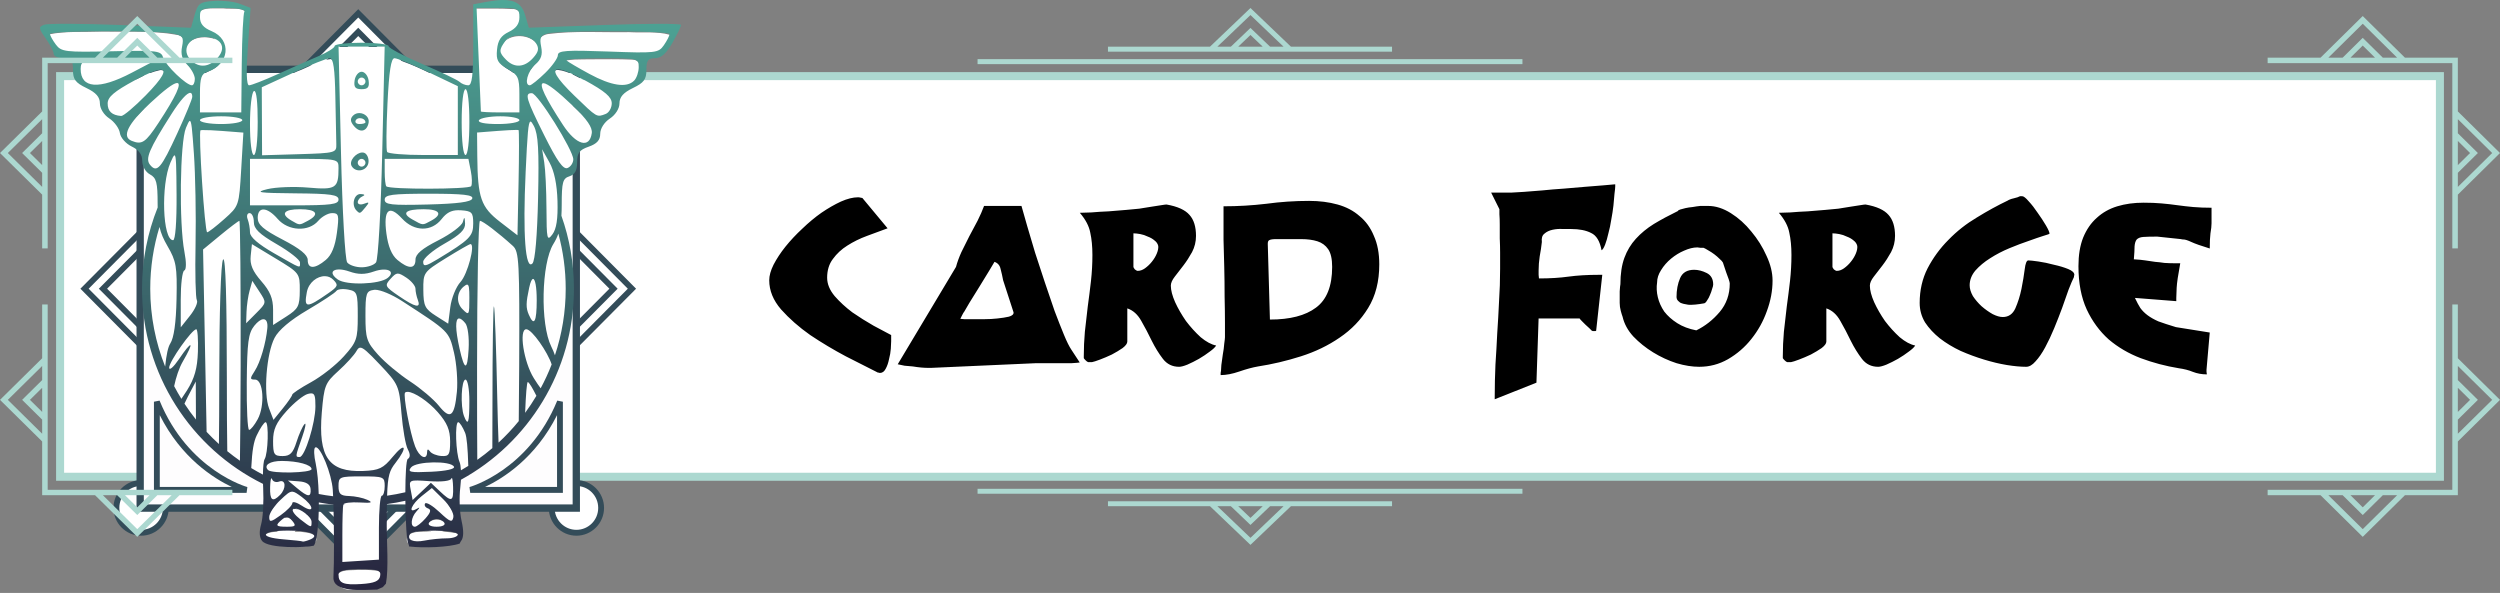 <svg width="312" height="74" viewBox="0 0 312 74" fill="none" xmlns="http://www.w3.org/2000/svg">
<rect x="0" y="0" width="312" height="74" fill="#808080" stroke="none"/>
<rect x="0.5" y="0.5" width="297" height="50" transform="translate(7 9)" fill="white" stroke="#ACD8D0"/>
<path d="M105.581 0C105.251 0.03 104.742 0.075 104.054 0.135C103.396 0.195 102.648 0.254 101.81 0.314C100.972 0.374 100.089 0.45 99.161 0.54C98.233 0.6 97.335 0.675 96.467 0.765C95.629 0.825 94.866 0.885 94.177 0.945C93.489 0.975 92.98 1.005 92.651 1.035H90.094L91.126 3.106V3.736C91.156 4.096 91.17 4.531 91.17 5.041V6.752C91.2 7.382 91.214 7.982 91.214 8.552V10.534C91.214 11.944 91.17 13.309 91.08 14.629C91.02 15.949 90.945 17.27 90.855 18.591C90.795 19.881 90.721 21.186 90.632 22.506C90.572 23.827 90.541 25.177 90.541 26.557V26.828L95.748 24.758L96.017 16.746H101.135C101.165 16.806 101.255 16.91 101.405 17.06C101.554 17.21 101.705 17.359 101.854 17.509C102.034 17.659 102.197 17.81 102.347 17.96C102.496 18.11 102.602 18.215 102.662 18.275L102.797 18.321H102.975H103.11L103.2 18.275L103.964 11.298H103.469C102.093 11.298 100.851 11.373 99.743 11.523C98.666 11.673 97.44 11.749 96.063 11.749C96.063 11.688 96.048 11.538 96.019 11.298V10.758C96.019 10.188 96.064 9.603 96.154 9.003C96.273 8.373 96.363 7.773 96.423 7.203C96.363 6.722 96.467 6.377 96.736 6.167C97.006 5.927 97.35 5.762 97.769 5.672C98.188 5.582 98.607 5.551 99.026 5.581H100.059C101.106 5.581 101.943 5.747 102.572 6.077C103.23 6.377 103.665 7.097 103.875 8.238C104.025 8.148 104.174 7.907 104.323 7.517C104.473 7.127 104.607 6.661 104.727 6.121C104.877 5.581 104.997 5.011 105.086 4.411C105.206 3.781 105.296 3.197 105.356 2.656C105.416 2.086 105.461 1.59 105.49 1.17C105.55 0.72 105.581 0.42 105.581 0.27L105.581 0ZM156.101 1.486C156.041 1.516 155.935 1.561 155.786 1.621C155.636 1.651 155.471 1.696 155.292 1.756C155.142 1.786 154.993 1.831 154.844 1.891C154.694 1.951 154.604 1.996 154.574 2.026C153.317 2.626 152.03 3.331 150.714 4.141C149.397 4.921 148.214 5.852 147.167 6.933C146.119 7.983 145.251 9.167 144.563 10.488C143.905 11.778 143.575 13.22 143.575 14.81C143.575 15.68 143.799 16.489 144.248 17.239C144.727 17.96 145.34 18.621 146.088 19.221C146.866 19.821 147.734 20.346 148.692 20.796C149.649 21.216 150.622 21.576 151.61 21.876C152.598 22.176 153.54 22.401 154.438 22.551C155.366 22.701 156.174 22.776 156.863 22.776C157.252 22.776 157.641 22.552 158.03 22.101C158.449 21.651 158.852 21.065 159.241 20.345C159.63 19.625 160.005 18.831 160.364 17.96C160.723 17.09 161.051 16.249 161.351 15.439C161.65 14.598 161.92 13.835 162.16 13.144C162.429 12.454 162.653 11.929 162.833 11.569V11.479C162.863 11.389 162.877 11.328 162.877 11.298C162.877 11.027 162.622 10.788 162.114 10.578C161.605 10.368 161.006 10.188 160.318 10.038C159.659 9.858 159.016 9.724 158.388 9.634C157.759 9.544 157.341 9.499 157.132 9.499C156.922 9.499 156.772 9.873 156.682 10.623C156.592 11.343 156.458 12.153 156.278 13.054C156.099 13.924 155.844 14.735 155.515 15.485C155.186 16.205 154.662 16.564 153.944 16.564C153.585 16.564 153.166 16.444 152.687 16.204C152.208 15.934 151.744 15.605 151.295 15.215C150.876 14.825 150.517 14.404 150.218 13.954C149.949 13.474 149.814 13.024 149.814 12.604C149.814 11.944 150.053 11.328 150.531 10.758C151.04 10.188 151.655 9.677 152.373 9.227C153.121 8.747 153.928 8.328 154.796 7.968C155.664 7.608 156.458 7.308 157.176 7.068C157.924 6.797 158.537 6.587 159.016 6.437C159.525 6.287 159.779 6.197 159.779 6.167C159.779 5.987 159.631 5.642 159.331 5.132C159.032 4.622 158.688 4.097 158.299 3.557C157.94 3.017 157.565 2.535 157.176 2.115C156.817 1.695 156.548 1.486 156.368 1.486H156.101ZM11.088 1.621C10.46 1.621 9.741 1.801 8.933 2.161C8.155 2.521 7.346 2.987 6.508 3.557C5.7 4.127 4.908 4.787 4.13 5.537C3.352 6.257 2.649 7.007 2.021 7.787C1.422 8.537 0.928 9.288 0.538 10.038C0.179 10.759 0 11.404 0 11.974C0 13.264 0.495 14.479 1.482 15.62C2.5 16.76 3.712 17.826 5.118 18.816C6.555 19.776 8.035 20.661 9.562 21.471C11.118 22.251 12.45 22.927 13.557 23.497H13.647C13.707 23.527 13.766 23.542 13.826 23.542C14.125 23.542 14.365 23.362 14.545 23.002C14.725 22.672 14.859 22.282 14.949 21.831C15.068 21.381 15.144 20.946 15.174 20.526C15.204 20.076 15.218 19.76 15.218 19.58V18.816C14.679 18.516 13.946 18.126 13.018 17.646C12.121 17.136 11.237 16.58 10.369 15.98C9.531 15.35 8.798 14.674 8.169 13.954C7.541 13.204 7.227 12.438 7.227 11.658C7.227 10.728 7.467 9.948 7.946 9.318C8.425 8.657 9.024 8.102 9.742 7.652C10.49 7.172 11.313 6.767 12.211 6.437C13.109 6.107 13.962 5.792 14.77 5.492L11.626 1.71C11.597 1.71 11.521 1.696 11.402 1.666C11.282 1.636 11.178 1.621 11.088 1.621L11.088 1.621ZM67.38 2.071C65.585 2.071 63.803 2.191 62.038 2.431C60.272 2.641 58.492 2.745 56.696 2.745V4.727V6.933C56.727 7.953 56.757 9.078 56.786 10.308C56.816 11.509 56.831 12.738 56.831 13.999C56.861 15.259 56.875 16.37 56.875 17.33V19.086C56.875 19.206 56.845 19.476 56.785 19.896C56.755 20.316 56.696 20.765 56.606 21.245C56.546 21.696 56.485 22.131 56.425 22.551C56.395 22.941 56.381 23.182 56.381 23.272C56.381 23.302 56.367 23.392 56.337 23.542V23.811C57.025 23.811 57.803 23.662 58.671 23.362C59.539 23.062 60.317 22.852 61.005 22.732C62.771 22.462 64.552 22.041 66.348 21.471C68.144 20.901 69.759 20.121 71.195 19.131C72.662 18.14 73.845 16.909 74.743 15.439C75.67 13.938 76.134 12.123 76.134 9.992C76.134 8.612 75.909 7.427 75.46 6.437C75.041 5.417 74.444 4.592 73.666 3.962C72.918 3.302 72.004 2.822 70.926 2.522C69.849 2.221 68.667 2.071 67.38 2.071H67.38ZM171.517 2.296C170.32 2.296 169.227 2.445 168.239 2.745C167.251 3.045 166.398 3.525 165.68 4.186C164.962 4.816 164.393 5.642 163.974 6.663C163.585 7.653 163.39 8.837 163.39 10.218C163.39 12.319 163.734 14.119 164.423 15.62C165.111 17.09 166.025 18.336 167.162 19.356C168.329 20.346 169.661 21.126 171.157 21.697C172.684 22.267 174.27 22.687 175.916 22.957C176.574 23.047 177.157 23.197 177.666 23.407C178.205 23.617 178.789 23.723 179.417 23.723C179.417 23.693 179.403 23.587 179.373 23.407V23.137L179.777 18.5L175.557 17.825C174.659 17.555 173.926 17.314 173.357 17.104C172.818 16.864 172.37 16.609 172.011 16.339C171.652 16.069 171.353 15.769 171.113 15.439C170.904 15.109 170.678 14.69 170.439 14.18L175.601 14.585V14.18C175.601 13.94 175.617 13.519 175.647 12.919C175.677 12.319 175.826 11.298 176.095 9.857H175.557C175.018 9.857 174.539 9.843 174.12 9.813C173.731 9.753 173.342 9.708 172.953 9.678C172.564 9.618 172.159 9.559 171.74 9.499C171.351 9.439 170.872 9.392 170.304 9.362C170.364 8.672 170.394 8.133 170.394 7.742C170.424 7.352 170.514 7.067 170.663 6.887C170.843 6.706 171.112 6.602 171.471 6.572C171.86 6.542 172.444 6.528 173.222 6.528L176.185 6.842C176.275 6.872 176.379 6.887 176.499 6.887C176.708 6.887 177.038 6.992 177.487 7.203C177.936 7.413 178.699 7.682 179.777 8.012C179.777 7.232 179.805 6.601 179.865 6.121C179.955 5.611 180 5.192 180 4.862V2.926C179.162 2.926 178.4 2.896 177.712 2.836C177.053 2.776 176.394 2.7 175.735 2.61C175.107 2.52 174.449 2.445 173.761 2.385C173.102 2.325 172.355 2.296 171.517 2.296H171.517ZM49.581 2.522C49.492 2.522 49.267 2.55 48.908 2.61C48.549 2.67 48.16 2.731 47.741 2.791C47.352 2.851 46.977 2.911 46.618 2.971C46.289 3.031 46.08 3.061 45.99 3.061C45.72 3.091 45.242 3.136 44.553 3.196C43.865 3.256 43.132 3.316 42.354 3.376C41.606 3.406 40.887 3.451 40.199 3.511C39.51 3.541 39.032 3.557 38.762 3.557C39.481 4.397 39.914 5.222 40.064 6.032C40.244 6.843 40.333 7.772 40.333 8.822C40.333 9.902 40.274 10.983 40.154 12.063C40.035 13.113 39.9 14.179 39.751 15.259L39.391 18.41C39.301 19.43 39.257 20.436 39.257 21.427V21.697C39.286 21.756 39.361 21.846 39.481 21.966C39.601 22.087 39.705 22.162 39.795 22.192H40.064H40.289C40.468 22.162 40.797 22.056 41.276 21.876C41.754 21.696 42.249 21.486 42.758 21.245C43.266 20.976 43.715 20.706 44.104 20.436C44.493 20.136 44.688 19.866 44.688 19.626V15.485C45.406 15.725 45.989 16.25 46.438 17.06C46.887 17.84 47.322 18.665 47.741 19.535C48.16 20.376 48.623 21.127 49.132 21.787C49.64 22.447 50.314 22.776 51.152 22.776C51.392 22.776 51.736 22.686 52.185 22.506C52.663 22.296 53.142 22.057 53.621 21.787C54.13 21.487 54.58 21.187 54.968 20.887C55.388 20.587 55.656 20.331 55.776 20.121C55.178 20.001 54.534 19.656 53.846 19.086C53.187 18.486 52.574 17.81 52.006 17.06C51.467 16.28 51.017 15.5 50.658 14.719C50.299 13.909 50.12 13.219 50.12 12.649C50.12 12.319 50.285 11.943 50.614 11.523C50.943 11.103 51.301 10.637 51.691 10.127C52.08 9.617 52.44 9.062 52.769 8.462C53.098 7.832 53.261 7.157 53.261 6.437C53.261 5.297 52.993 4.427 52.454 3.827C51.915 3.197 50.958 2.762 49.581 2.522ZM136.819 2.522C136.73 2.522 136.506 2.55 136.147 2.61C135.787 2.67 135.398 2.731 134.979 2.791C134.59 2.851 134.216 2.911 133.857 2.971C133.528 3.031 133.319 3.061 133.23 3.061C132.96 3.091 132.48 3.136 131.792 3.196C131.103 3.256 130.37 3.316 129.592 3.376C128.844 3.406 128.127 3.451 127.438 3.511C126.75 3.541 126.272 3.557 126.002 3.557C126.72 4.397 127.154 5.222 127.304 6.032C127.483 6.843 127.573 7.772 127.573 8.822C127.573 9.902 127.512 10.983 127.393 12.063C127.273 13.113 127.138 14.179 126.989 15.259L126.629 18.41C126.54 19.43 126.495 20.436 126.495 21.427V21.697C126.525 21.756 126.6 21.846 126.72 21.966C126.839 22.087 126.945 22.162 127.035 22.192H127.304H127.527C127.707 22.162 128.037 22.056 128.515 21.876C128.994 21.696 129.489 21.486 129.998 21.245C130.506 20.976 130.955 20.706 131.344 20.436C131.733 20.136 131.928 19.866 131.928 19.626V15.485C132.646 15.725 133.229 16.25 133.678 17.06C134.127 17.84 134.56 18.665 134.979 19.535C135.398 20.376 135.863 21.127 136.371 21.787C136.88 22.447 137.554 22.776 138.392 22.776C138.631 22.776 138.976 22.686 139.424 22.506C139.903 22.296 140.382 22.057 140.861 21.787C141.37 21.487 141.818 21.187 142.207 20.887C142.626 20.587 142.896 20.331 143.016 20.121C142.417 20.001 141.774 19.656 141.086 19.086C140.427 18.486 139.813 17.81 139.244 17.06C138.705 16.28 138.257 15.5 137.898 14.719C137.539 13.909 137.36 13.219 137.36 12.649C137.36 12.319 137.523 11.943 137.852 11.523C138.181 11.103 138.541 10.637 138.93 10.127C139.319 9.617 139.678 9.062 140.007 8.462C140.336 7.832 140.501 7.157 140.501 6.437C140.501 5.297 140.232 4.427 139.694 3.827C139.155 3.197 138.196 2.762 136.819 2.522ZM26.811 2.701C26.602 3.271 26.331 3.886 26.002 4.546C25.673 5.176 25.329 5.821 24.97 6.482C24.64 7.142 24.312 7.802 23.983 8.462C23.684 9.122 23.46 9.738 23.31 10.308L16.037 22.462C16.276 22.522 16.561 22.581 16.89 22.641C17.22 22.671 17.564 22.702 17.923 22.732C18.282 22.792 18.626 22.837 18.955 22.867C19.285 22.897 19.584 22.911 19.853 22.911H20.211L33.275 22.327H34.308H36.013H37.719C38.258 22.297 38.602 22.266 38.751 22.236L37.719 20.661C37.45 20.271 37.136 19.64 36.777 18.77C36.417 17.9 36.029 16.91 35.61 15.799C35.22 14.689 34.817 13.504 34.398 12.244C33.979 10.984 33.574 9.753 33.185 8.552C32.826 7.352 32.496 6.241 32.197 5.221C31.898 4.201 31.659 3.361 31.48 2.701L26.811 2.701ZM116.192 2.701C115.893 2.731 115.579 2.776 115.25 2.836C114.921 2.866 114.621 2.911 114.352 2.971C114.083 3.031 113.859 3.09 113.679 3.15C113.499 3.21 113.41 3.271 113.41 3.331C112.302 3.871 111.3 4.411 110.403 4.951C109.535 5.491 108.786 6.107 108.157 6.798C107.529 7.488 107.05 8.282 106.721 9.183C106.392 10.083 106.227 11.178 106.227 12.468C106.197 12.588 106.168 12.888 106.138 13.368V14.81C106.138 15.14 106.183 15.469 106.273 15.799C106.362 16.129 106.436 16.37 106.496 16.52C106.705 17.42 107.155 18.245 107.844 18.996C108.562 19.746 109.385 20.405 110.312 20.976C111.24 21.546 112.213 21.997 113.231 22.327C114.248 22.627 115.19 22.776 116.057 22.776C117.344 22.776 118.542 22.462 119.649 21.831C120.786 21.171 121.759 20.33 122.567 19.31C123.406 18.26 124.049 17.106 124.498 15.845C124.977 14.555 125.215 13.279 125.215 12.018C125.215 11.028 124.962 9.993 124.454 8.913C123.975 7.832 123.346 6.828 122.567 5.897C121.819 4.967 120.966 4.201 120.009 3.601C119.051 3.001 118.108 2.701 117.18 2.701H116.192ZM45.451 6.121C45.691 6.121 45.974 6.152 46.303 6.212C46.633 6.272 46.948 6.378 47.247 6.528C47.576 6.648 47.86 6.811 48.099 7.022C48.339 7.202 48.489 7.428 48.549 7.698C48.579 7.968 48.517 8.283 48.368 8.643C48.219 9.003 48.011 9.348 47.741 9.678C47.502 9.978 47.217 10.248 46.888 10.488C46.588 10.698 46.289 10.804 45.99 10.804C45.9 10.804 45.78 10.743 45.63 10.623C45.511 10.473 45.451 10.368 45.451 10.308V6.121ZM132.69 6.121C132.929 6.121 133.214 6.152 133.543 6.212C133.872 6.272 134.186 6.378 134.485 6.528C134.815 6.648 135.1 6.811 135.339 7.022C135.578 7.202 135.727 7.428 135.787 7.698C135.817 7.968 135.758 8.283 135.608 8.643C135.458 9.003 135.249 9.348 134.979 9.678C134.74 9.978 134.457 10.248 134.127 10.488C133.828 10.698 133.529 10.804 133.23 10.804C133.14 10.804 133.02 10.743 132.87 10.623C132.75 10.473 132.69 10.368 132.69 10.308V6.121ZM63.249 6.842H63.833H66.392C67.17 6.842 67.843 6.932 68.411 7.112C68.98 7.292 69.43 7.623 69.759 8.103C70.088 8.583 70.253 9.318 70.253 10.308C70.253 12.709 69.579 14.404 68.232 15.394C66.916 16.385 65 16.881 62.486 16.881L62.217 7.426C62.217 7.186 62.277 7.037 62.397 6.977C62.547 6.887 62.83 6.842 63.249 6.842ZM115.834 7.877C115.894 7.877 116.013 7.892 116.192 7.922H116.597C116.747 7.982 116.941 8.088 117.18 8.238C117.45 8.388 117.704 8.553 117.944 8.733C118.183 8.913 118.407 9.107 118.617 9.318C118.826 9.498 118.96 9.648 119.02 9.768C119.02 9.799 119.065 9.933 119.155 10.173C119.245 10.414 119.336 10.683 119.426 10.983C119.545 11.283 119.649 11.569 119.739 11.839C119.829 12.109 119.874 12.289 119.874 12.379C119.874 13.759 119.454 14.944 118.617 15.934C117.778 16.924 116.807 17.69 115.7 18.23C114.772 18.05 113.978 17.75 113.32 17.33C112.661 16.91 112.123 16.43 111.704 15.89C111.315 15.319 111.045 14.719 110.895 14.089C110.745 13.459 110.717 12.844 110.806 12.244C110.806 11.734 110.971 11.223 111.3 10.713C111.63 10.173 112.048 9.693 112.556 9.273C113.065 8.853 113.604 8.522 114.173 8.282C114.772 8.012 115.325 7.877 115.834 7.877V7.877ZM28.113 9.678C28.532 9.828 28.786 10.128 28.876 10.578C28.996 11.028 29.1 11.494 29.19 11.974L30.491 15.98C30.521 16.22 30.328 16.4 29.909 16.52C29.52 16.61 29.041 16.686 28.472 16.746C27.934 16.806 27.394 16.834 26.856 16.834H25.689H24.881H24.341C24.072 16.805 23.908 16.79 23.848 16.79C23.878 16.73 23.952 16.579 24.072 16.339C24.191 16.099 24.281 15.95 24.341 15.89C24.401 15.77 24.61 15.41 24.97 14.81C25.359 14.18 25.778 13.504 26.227 12.784C26.676 12.064 27.081 11.404 27.44 10.804C27.829 10.174 28.053 9.798 28.113 9.678V9.678ZM115.429 10.669C114.561 10.669 113.978 11.014 113.679 11.704C113.38 12.394 113.229 13.189 113.229 14.089L113.273 14.315C113.333 14.465 113.468 14.614 113.677 14.764C113.917 14.884 114.261 14.974 114.71 15.034C115.189 15.064 115.846 15.005 116.684 14.854C116.804 14.824 116.924 14.704 117.044 14.494C117.193 14.284 117.314 14.059 117.403 13.819C117.523 13.549 117.613 13.294 117.673 13.054C117.762 12.814 117.807 12.634 117.807 12.514C117.807 11.824 117.538 11.344 117 11.074C116.461 10.804 115.936 10.669 115.427 10.669H115.429Z" transform="translate(96 23)" fill="black"/>
<path d="M3.084 6.206C4.788 6.206 6.169 4.817 6.169 3.103C6.169 1.389 4.788 0 3.084 0C1.381 0 0 1.389 0 3.103C0 4.817 1.381 6.206 3.084 6.206Z" transform="translate(68.851 60.282)" fill="white"/>
<path d="M3.084 6.206C4.788 6.206 6.169 4.817 6.169 3.103C6.169 1.389 4.788 0 3.084 0C1.381 0 0 1.389 0 3.103C0 4.817 1.381 6.206 3.084 6.206Z" transform="translate(14.503 60.282)" fill="white"/>
<path d="M48.455 0H0V48.455H48.455V0Z" transform="translate(44.708 1.664) scale(0.997 1.003) rotate(45)" fill="white"/>
<path d="M3.449 0C1.549 0 0 1.558 0 3.47C0 5.382 1.549 6.94 3.449 6.94C5.35 6.94 6.898 5.382 6.898 3.47C6.898 1.558 5.35 0 3.449 0ZM3.449 0.734C4.956 0.734 6.169 1.954 6.169 3.47C6.169 4.986 4.956 6.206 3.449 6.206C1.943 6.206 0.729 4.986 0.729 3.47C0.729 1.954 1.943 0.734 3.449 0.734Z" transform="translate(68.487 59.916)" fill="#334C59"/>
<path d="M3.449 0C1.549 0 0 1.558 0 3.47C0 5.382 1.549 6.94 3.449 6.94C5.35 6.94 6.898 5.382 6.898 3.47C6.898 1.558 5.35 0 3.449 0ZM3.449 0.734C4.956 0.734 6.169 1.954 6.169 3.47C6.169 4.986 4.956 6.206 3.449 6.206C1.943 6.206 0.729 4.986 0.729 3.47C0.729 1.954 1.943 0.734 3.449 0.734Z" transform="translate(14.163 59.916)" fill="#334C59"/>
<path d="M34.675 0L34.417 0.259L0 34.885L34.675 69.77L69.349 34.885L34.675 0ZM34.675 1.037L68.318 34.885L34.675 68.733L1.031 34.885L34.675 1.037Z" transform="translate(10.033 1.146)" fill="#334C59"/>
<path d="M32.373 0L32.115 0.259L0 32.569L32.373 65.138L64.746 32.569L32.373 0ZM32.373 1.037L63.715 32.569L32.373 64.101L1.031 32.569L32.373 1.037Z" transform="translate(12.335 3.461)" fill="#334C59"/>
<path d="M54.428 0H0V54.758H54.428V0Z" transform="translate(17.493 8.652)" fill="#FEFDFE"/>
<path d="M0 0V0.459V55.675H55.339V0H0ZM0.911 0.917H54.428V54.758H0.911V0.917Z" transform="translate(17.038 8.193)" fill="#334C59"/>
<path fill-rule="evenodd" clip-rule="evenodd" d="M0.702 0L0 0.14V11.511H11.563L11.66 10.79C11.66 10.79 4.288 8.762 0.702 0ZM0.729 1.816C3.407 7.152 7.431 9.69 9.714 10.777H0.729V1.816Z" transform="translate(19.212 49.995)" fill="#334C59"/>
<path fill-rule="evenodd" clip-rule="evenodd" d="M10.958 0C7.372 8.762 0 10.79 0 10.79L0.097 11.511H11.66V0.14L10.958 0ZM10.931 1.816V10.777H1.945C4.229 9.69 8.252 7.152 10.931 1.816Z" transform="translate(58.588 49.995)" fill="#334C59"/>
<path d="M22.033 0.004C21.23 -0.021 19.916 0.055 19.884 1.138C19.596 2.446 20.698 3.448 21.816 3.838C22.26 4.06 22.47 4.212 21.87 3.977C20.568 3.617 18.816 3.903 18.206 5.262C18.481 4.451 17.974 3.581 17.111 3.509C13.781 2.914 10.362 3.152 6.994 3.084C4.736 3.179 2.42 2.996 0.201 3.446C-0.406 4.056 0.528 4.884 0.836 5.442C1.918 6.876 3.989 6.306 5.514 6.448C8.52 6.55 11.558 6.166 14.544 6.555C15.298 6.861 14.629 7.087 14.072 6.913C11.117 6.919 8.12 6.46 5.184 6.905C3.809 7.133 3.806 8.908 4.37 9.88C5.34 11.402 7.438 10.84 8.835 10.35C11.011 9.513 13.014 8.293 15.095 7.252C16.039 8.789 17.385 10.211 19.042 10.955C20.063 10.855 19.994 9.366 19.534 8.702C19.161 7.956 18.218 7.232 18.143 6.512C18.654 8.133 20.817 8.923 22.152 7.781C22.479 7.534 22.839 7.131 23.048 6.87C22.605 8.065 21.269 8.252 20.378 8.923C19.558 10.202 19.974 11.875 19.845 13.312C19.478 14.394 20.215 14.753 20.916 14.544C20.334 14.513 19.379 15.204 20.165 15.684C21.914 16.279 23.886 16.187 25.666 15.77C26.39 15.604 26.137 14.656 25.471 14.632C24.34 14.33 26.66 14.927 26.052 13.981C26.095 9.514 26.015 5.013 26.42 0.584C25.66 -0.229 24.317 0.153 23.33 0.007C22.898 0.002 22.465 -0.003 22.033 0.004V0.004ZM56.602 0.414C56.807 5.078 56.997 9.743 57.192 14.407C57.648 14.465 59.236 14.442 58.099 14.572C57.501 14.52 56.483 15.236 57.253 15.764C58.715 16.268 60.334 15.946 61.849 15.899C62.441 15.973 63.349 15.243 62.6 14.777C61.849 14.515 61.882 14.552 62.754 14.568C63.218 14.168 62.777 12.863 62.91 12.132C62.93 10.868 63.029 9.206 61.727 8.502C61.118 8.032 59.851 7.54 60.029 6.716C60.752 7.874 62.278 8.783 63.59 8.013C64.273 7.725 64.902 6.94 65.207 6.467C64.848 7.577 63.65 8.245 63.395 9.445C63.076 10.034 63.415 11.253 64.233 10.854C65.82 9.747 67.38 8.348 68.128 6.536C71.296 6.098 74.514 6.552 77.703 6.527C79.117 6.417 81.045 6.945 81.986 5.533C82.291 4.963 83.142 4.139 82.585 3.512C80.853 3.017 78.971 3.273 77.184 3.158C73.587 3.224 69.956 2.945 66.381 3.414C65.673 3.52 64.948 4.11 65.094 4.881C64.191 3.554 62.053 3.316 60.808 4.246C60.532 4.468 60.265 4.892 60.117 5.107C60.614 3.652 62.878 3.571 62.895 1.82C63.116 0.988 62.58 0.016 61.65 0.09C59.963 -0.008 58.273 0.045 56.585 0.03C56.591 0.158 56.596 0.286 56.602 0.414L56.602 0.414ZM38.251 5.507C38.31 6.724 38.342 7.929 38.371 9.146C38.238 8.351 38.377 7.181 37.591 6.727C36.011 6.874 34.599 7.835 33.12 8.367C31.466 9.101 29.824 9.864 28.177 10.613C28.169 11.692 28.166 12.975 28.157 13.929C28.002 13.025 28.273 11.841 27.601 11.126C26.743 10.971 26.824 12.221 26.684 12.772C26.566 15.057 26.386 17.41 26.867 19.663C27.05 20.007 27.085 20.122 26.564 20.019C26.564 22.308 26.564 24.597 26.564 26.886C26.846 26.992 28.6 26.665 27.991 27.023C27.63 27.26 27.571 27.939 27.567 28.16C27.566 27.445 26.513 26.842 26.213 27.703C26.113 28.598 26.517 29.485 26.614 30.375C26.736 30.899 27.165 31.295 27.55 31.603C26.977 31.141 26.658 31.815 26.714 32.371C26.377 33.864 26.833 35.411 27.872 36.52C29.053 37.774 29.798 39.431 29.602 41.145C29.588 41.641 29.481 42.878 30.326 42.531C31.404 41.725 32.931 41.221 33.525 39.923C33.764 38.56 33.816 37.095 33.515 35.74C33.348 35.224 32.673 34.796 32.421 34.599C32.852 34.961 33.88 35.155 33.831 34.308C33.544 33.069 32.121 32.548 31.214 31.83C30.026 30.914 28.238 30.453 27.714 28.928C28.15 29.808 29.373 30.413 30.269 30.951C31.59 31.841 33.357 32.314 34.193 33.755C34.113 34.526 34.825 35.354 35.61 34.93C37.623 34.304 38.51 32.16 38.697 30.214C38.691 29.332 39.282 28.043 38.425 27.403C36.961 26.845 35.889 28.354 34.79 29.023C34.343 29.22 33.421 29.389 34.316 29.044C34.898 28.706 36.111 28.184 35.705 27.33C35.521 26.919 34.236 26.827 35.175 26.838C36.329 26.662 37.801 27.05 38.733 26.177C38.94 26.06 38.787 27.291 38.878 27.622C39.066 29.801 38.942 32.055 39.476 34.181C40.364 35.325 42.159 35.242 43.368 34.677C44.391 34.018 43.987 32.528 44.227 31.512C44.396 29.826 44.367 27.612 44.564 26.255C45.535 27.094 46.994 26.609 48.155 26.755C48.506 26.767 50.002 26.711 49.006 26.779C48.356 26.798 46.856 27.043 47.405 28.017C47.871 28.589 48.736 28.923 49.257 29.225C47.644 29.111 46.959 27.056 45.382 26.951C44.252 27.303 44.58 28.851 44.59 29.744C44.683 31.828 45.539 34.233 47.698 34.932C48.747 35.426 49.183 34.169 49.279 33.37C50.836 31.622 53.361 31.142 54.97 29.425C53.526 31.306 50.746 31.769 49.536 33.922C49.29 34.577 50.127 35.061 50.642 34.662C49.169 35.603 49.651 37.547 49.638 39.004C49.61 40.886 51.667 41.582 52.93 42.481C53.835 43.267 53.413 41.214 53.697 40.664C53.779 39.964 53.999 38.868 54.228 38.416C53.97 39.529 54.689 40.759 55.718 41.156C56.607 40.818 56.174 39.529 56.283 38.799C56.126 38.182 56.576 36.861 55.646 36.767C55.268 36.737 54.499 37.638 54.957 37.027C56.002 35.52 56.657 33.637 56.614 31.797C56.472 31.186 55.638 31.499 55.422 31.665C56.766 30.79 57.093 28.912 56.53 27.494C55.869 26.704 54.637 26.909 53.725 26.959C52.36 27.282 51.687 29.096 50.371 29.198C51.236 28.998 53.035 27.615 51.53 26.977C51.138 26.794 50.322 26.745 50.165 26.733C52.21 26.586 54.389 26.847 56.331 26.088C57.008 25.724 56.487 24.876 55.843 24.922C52.482 24.532 49.067 24.651 45.697 24.861C45.278 24.926 44.779 25.004 44.535 25.396C44.697 25.134 44.314 23.575 44.807 24.263C46.4 24.807 48.175 24.536 49.836 24.633C52.012 24.54 54.258 24.724 56.392 24.277C56.897 23.528 56.455 22.473 56.417 21.62C56.282 21.014 56.278 19.927 55.757 19.985C56.41 18.588 56.193 16.922 56.297 15.413C56.209 13.968 56.385 12.395 55.799 11.046C55.124 10.505 54.787 11.626 54.797 12.145C54.739 12.73 54.721 14.047 54.729 12.701C54.584 11.736 55.245 10.256 53.861 10.081C51.269 8.944 48.778 7.47 46.049 6.7C45.179 6.85 45.277 8.061 45.111 8.73C45.027 9.394 44.97 10.062 44.922 10.731C44.965 8.857 45.014 6.994 45.089 5.125C42.804 5.125 40.519 5.125 38.234 5.125C38.24 5.252 38.245 5.38 38.251 5.507H38.251ZM71.981 6.765C70.627 6.803 69.242 6.69 67.941 7.156C70.485 8.559 72.944 10.476 75.901 10.839C77.174 11.086 78.486 10.232 78.677 8.926C78.945 8.091 78.729 6.838 77.653 6.812C75.765 6.722 73.871 6.762 71.981 6.765ZM67.743 8.172C66.939 8.142 66.963 9.182 67.405 9.616C68.779 11.491 70.537 13.067 72.293 14.572C73.531 15.623 75.562 14.172 75.123 12.636C74.601 11.208 72.962 10.628 71.785 9.855C70.493 9.223 69.198 8.342 67.743 8.172ZM14.936 8.193C12.824 8.632 10.958 9.875 9.136 10.986C8.214 11.529 7.296 12.527 7.698 13.685C8.029 14.834 9.753 15.514 10.624 14.555C12.448 13.019 14.298 11.385 15.556 9.333C15.866 8.808 15.608 8.136 14.936 8.193ZM41.688 9.165C42.286 9.273 40.987 9.259 41.688 9.165V9.165ZM17.117 9.955C15.519 10.482 14.371 11.901 13.115 12.966C11.99 14.191 10.389 15.373 10.177 17.142C10.238 18.428 12.134 18.944 13.048 18.197C14.761 16.576 15.837 14.39 17.044 12.386C17.258 11.927 18.404 10.033 17.117 9.955ZM65.814 10.054C64.883 10.164 65.374 11.343 65.666 11.844C66.813 13.958 67.948 16.18 69.695 17.86C70.351 18.605 71.839 18.903 72.295 17.791C73.093 16.207 71.564 14.788 70.581 13.745C69.153 12.449 67.833 10.875 66.045 10.085C65.969 10.066 65.892 10.052 65.814 10.054ZM18.862 11.266C17.521 11.772 16.871 13.279 16.053 14.366C14.966 16.272 13.456 18.064 12.998 20.257C12.805 21.281 14.134 22.572 15.008 21.648C16.678 19.492 17.557 16.831 18.707 14.378C18.935 13.449 19.965 12.306 19.245 11.383C19.14 11.294 18.999 11.252 18.862 11.266ZM64.069 11.338C63.127 11.457 63.39 12.669 63.703 13.25C64.98 16.064 66.2 18.967 68.037 21.465C68.643 22.382 69.871 21.667 70.031 20.787C70.22 19.52 69.19 18.439 68.71 17.345C67.446 15.35 66.354 13.147 64.619 11.517C64.458 11.408 64.267 11.326 64.069 11.338ZM18.746 15.016C17.718 15.936 17.726 17.553 17.552 18.837C17.467 19.792 17.42 20.75 17.39 21.709C17.244 21.052 17.651 19.804 16.779 19.579C16.002 19.977 15.918 21.087 15.604 21.837C15 24.536 14.907 27.408 15.502 30.115C15.597 30.759 16.36 32.037 17.022 31.256C17.356 30.335 17.34 29.328 17.391 28.36C17.349 30.513 17.937 32.621 17.966 34.758C17.629 35.275 17.467 35.895 17.433 36.523C17.53 34.661 16.958 32.85 15.936 31.307C15.422 30.716 15.494 29.741 14.963 29.226C14.171 29.193 14.318 30.43 14.048 30.991C12.71 36.595 13.071 42.659 15.27 47.988C15.524 48.279 15.884 47.846 15.858 48.353C16.439 49.001 17.087 47.921 17.423 47.527C16.958 48.52 16.527 49.636 16.473 50.695C16.857 51.432 17.282 52.145 17.706 52.859C17.774 52.346 17.992 53.578 18.421 53.874C18.932 54.58 19.461 55.273 19.98 55.973C20.077 53.537 19.945 50.828 19.959 48.571C20.301 46.715 20.479 44.739 20.062 42.889C19.453 42.207 18.821 43.374 18.4 43.758C17.487 44.898 16.622 46.097 15.986 47.419C16.032 45.677 17.183 44.238 17.22 42.494C17.275 42.164 17.34 40.966 17.325 42.002C17.153 42.55 17.653 43.501 18.116 42.716C18.961 41.498 20.561 40.206 20.035 38.53C19.746 30.878 20.346 23.142 19.338 15.518C19.291 15.239 19.065 14.917 18.746 15.016ZM64.094 15.131C63.231 15.39 63.597 16.626 63.4 17.299C63.122 22.557 62.659 27.861 63.251 33.112C63.32 33.704 63.596 35.035 64.448 34.566C65.228 33.472 64.992 31.961 65.2 30.689C65.423 26.149 65.662 21.572 65.197 17.042C64.977 16.419 64.844 15.289 64.094 15.131H64.094ZM42.064 16.04C41.927 16.52 40.777 15.993 41.582 16.087C41.677 16.136 42.078 15.975 42.064 16.04ZM19.914 16.596C19.922 21.157 20.165 25.736 20.8 30.252C21.433 30.842 22.114 29.762 22.66 29.464C24.014 28.345 25.68 27.137 25.748 25.192C26.03 22.354 26.161 19.501 26.315 16.654C24.356 16.274 22.311 16.295 20.314 16.229C19.92 16.205 19.838 16.137 19.914 16.596ZM62.455 16.241C60.522 16.193 58.602 16.499 56.671 16.523C56.756 19.608 56.475 22.793 57.306 25.799C58.182 28.225 60.663 29.461 62.503 31.039C62.953 27.874 62.703 24.649 62.838 21.461C62.853 19.721 62.888 17.979 62.81 16.24L62.628 16.24L62.455 16.241ZM28.127 19.87C27.76 20.329 27.656 19.921 27.891 19.53C28.051 18.786 28.096 18.023 28.141 17.265C28.137 18.133 28.132 19.002 28.127 19.87H28.127ZM54.737 18.049C54.813 18.704 54.732 19.512 55.181 20.039C54.262 20.543 54.937 17.502 54.737 18.049ZM38.617 19.815C38.63 20.263 38.765 20.729 38.318 20.344C36.722 19.927 34.987 20.177 33.385 20.072C34.996 19.901 36.779 20.221 38.276 19.49C38.589 19.382 38.63 18.464 38.602 19.243C38.607 19.434 38.612 19.624 38.617 19.815H38.617ZM65.478 19.448C65.429 20.73 65.824 22.053 65.772 23.349C65.936 25.827 65.771 28.365 66.077 30.83C66.557 31.597 67.288 30.645 67.503 30.132C68.286 28.096 67.943 25.819 67.785 23.699C67.557 22.106 66.989 20.484 65.949 19.253C65.741 19.266 65.506 19.115 65.478 19.448ZM44.719 19.503C44.841 20.078 45.82 19.902 46.346 20.039C45.796 19.866 44.356 20.488 44.719 19.503ZM41.825 19.864C42.155 19.961 42.245 20.296 41.851 20.042C41.028 19.802 40.451 20.98 41.068 21.512C39.909 21.156 41.114 19.827 41.825 19.864ZM38.745 24.164C38.638 24.328 39.014 25.776 38.659 25.258C37.511 24.435 35.939 24.912 34.628 24.693C33.181 24.64 31.606 24.613 30.244 24.55C32.633 24.291 35.032 24.718 37.425 24.53C38.02 24.463 38.595 24.067 38.722 23.452C38.73 23.689 38.738 23.927 38.745 24.164ZM40.981 26.479C41.23 26.891 42.235 26.429 41.599 26.979C41.371 27.506 40.941 26.569 40.981 26.479ZM32.026 26.893C31.26 26.925 30.877 27.908 31.554 28.361C31.981 28.744 32.49 29.024 33.005 29.269C31.32 29.238 30.544 27.515 29.151 26.884C30.067 26.89 31.289 26.87 32.026 26.893V26.893ZM25.192 28.332C23.533 29.627 21.771 30.859 20.323 32.386C20.422 40.502 20.622 48.617 20.77 56.733C21.52 57.489 22.271 58.245 23.021 59.002C23.095 51.699 23.055 44.377 23.293 37.086C23.546 44.513 23.317 51.965 23.56 59.399C24.248 59.791 25.297 60.944 25.755 60.856C26.001 51.07 25.859 41.276 25.848 31.487C25.841 30.295 25.783 29.104 25.751 27.913C25.565 28.053 25.378 28.192 25.192 28.332ZM57.437 28.335C56.635 28.597 57.055 29.776 56.891 30.408C56.645 40.591 56.717 50.778 56.644 60.963C57.541 60.282 58.703 59.68 59.304 58.776C59.32 56.531 59.337 54.285 59.353 52.04C59.48 54.119 59.342 56.234 59.644 58.294C60.656 58.195 61.128 57.017 61.87 56.434C62.537 55.77 63.141 55.044 62.876 54.024C62.887 51.335 62.9 48.646 62.91 45.957C63.288 47.786 64.012 49.62 65.254 51.021C65.968 51.194 66.077 49.985 66.439 49.514C66.817 48.667 67.529 47.656 66.867 46.756C66.016 45.311 65.22 43.61 63.74 42.728C63.423 42.513 62.951 43.047 62.918 42.983C62.833 39.581 63.086 36.135 62.549 32.763C62.123 31.422 60.693 30.74 59.745 29.803C59.012 29.294 58.328 28.539 57.437 28.335ZM67.464 30.336C65.976 32.736 65.505 35.586 65.563 38.374C65.553 41.092 65.563 44.07 67.112 46.415C67.964 46.707 67.883 45.336 68.139 44.803C69.481 39.795 69.333 34.435 67.912 29.46C67.763 29.752 67.614 30.044 67.464 30.336ZM44.565 34.769C43.09 34.951 41.596 35.637 40.113 35.028C39.315 34.835 37.941 34.374 37.53 35.381C37.491 35.684 37.728 35.978 37.3 35.7C35.618 35.242 34.041 36.967 33.978 38.591C33.887 39.107 33.872 39.909 34.534 40.033C32.473 41.392 29.868 42.748 29.315 45.408C28.852 47.071 28.686 49.052 28.665 50.611C28.574 49.959 28.003 49.326 27.423 49.284C28.716 47.213 29.406 44.745 29.481 42.308C29.541 41.403 28.426 41.01 27.847 41.646C25.934 43.084 26.237 45.761 26.113 47.874C26.157 50.705 25.896 53.584 26.351 56.385C26.859 57.165 27.553 56.075 27.848 55.629C28.491 54.699 28.795 53.512 28.808 52.427C29.106 53.342 29.15 54.522 29.87 55.203C30.212 55.472 30.767 54.43 30.319 55.166C29.344 56.417 29.701 58.017 29.648 59.495C30.431 60.49 32.28 60.376 32.831 59.197C32.379 59.876 33.315 60.67 33.865 60.068C35.12 58.203 35.558 55.882 35.818 53.676C35.81 52.878 36.087 51.546 35.138 51.203C33.76 51.213 32.741 52.432 31.792 53.295C31.203 53.948 32.147 52.791 32.336 52.491C33.386 50.807 35.501 50.328 36.952 49.068C38.629 47.718 40.532 46.273 41.241 44.148C41.6 42.296 41.52 40.357 41.32 38.492C41.017 37.276 39.441 37.421 38.633 37.286C38.761 37.048 38.375 36.611 38.787 36.87C40.731 37.449 42.954 37.338 44.822 36.708C44.483 37.115 45.028 37.811 45.124 37.883C44.224 37.449 42.637 37.063 42.095 38.204C41.737 40.052 41.787 42.001 42.031 43.865C42.576 46.03 44.507 47.441 46.098 48.837C48.261 50.467 50.564 51.918 52.302 54.029C52.716 54.62 53.756 54.845 54.061 54.035C54.859 51.955 54.652 49.625 54.483 47.447C54.2 45.534 53.796 43.348 52.011 42.253C51.063 41.509 49.931 40.802 49.022 40.156C49.97 40.128 49.383 38.916 49.297 38.392C49.286 36.903 48.036 35.817 46.732 35.361C46.452 35.147 45.95 35.581 45.866 35.403C45.685 34.881 45.053 34.741 44.565 34.769V34.769ZM64.405 36.02C63.585 36.384 63.66 37.572 63.423 38.323C63.183 39.619 63.167 41.384 64.358 42.205C65.281 42.155 65.108 40.858 65.199 40.198C65.151 38.867 65.369 37.392 64.775 36.166C64.682 36.065 64.543 36.003 64.405 36.02ZM26.837 36.532C26.069 38.604 26.003 40.842 25.978 43.028C26.943 41.867 28.344 40.995 29.051 39.643C29.226 38.464 28.081 37.596 27.582 36.639C27.446 36.379 26.914 36.077 26.837 36.532ZM54.6 41.267C53.619 41.495 53.947 42.853 53.992 43.586C54.294 45.05 54.362 46.676 55.159 47.971C55.935 48.458 56.104 47.191 56.1 46.672C56.087 45.129 56.464 43.392 55.634 42.005C55.367 41.686 55.051 41.28 54.6 41.267ZM41.5 45.142C40.627 45.347 40.39 46.453 39.7 46.925C38.411 48.434 36.376 49.67 36.288 51.876C36.032 54.163 35.747 56.521 36.265 58.791C35.969 58.174 34.968 58.33 35.047 59.075C35.183 60.936 35.573 62.734 35.646 64.606C35.908 65.653 37.352 65.227 38.09 65.529C38.319 63.862 37.801 62.224 37.228 60.683C38.741 62.411 41.277 62.204 43.336 61.981C44.743 61.827 45.556 60.516 46.527 59.647C45.809 60.581 45.059 61.808 44.884 62.836C44.221 61.956 42.877 62.365 41.943 62.206C40.829 62.285 39.461 61.953 38.543 62.733C38.041 63.564 38.117 65.232 39.33 65.356C39.941 65.472 41.096 65.563 41.312 65.689C40.521 65.741 39.011 65.397 38.889 66.57C38.745 69.138 38.84 71.715 38.81 74.286C40.638 74.084 42.47 74.014 44.306 73.892C44.439 71.041 44.17 68.111 44.584 65.334C44.816 64.902 44.889 65.674 45.286 65.398C46.052 65.104 47.163 65.345 47.729 64.69C47.846 64.468 47.785 63.831 47.873 64.438C47.957 64.947 48.032 65.791 48.47 65.891C47.959 66.278 47.778 67.248 48.401 67.401C47.946 67.986 47.694 69.554 48.798 69.491C49.788 69.143 50.62 68.241 51.018 67.282C50.957 66.772 50.972 66.802 51.418 67.192C51.762 67.464 52.256 67.919 52.484 68.116C51.792 67.598 50.223 67.934 50.317 68.952C50.289 69.291 51.269 69.484 50.671 69.433C49.709 69.579 48.245 69.228 47.702 70.27C47.424 71.281 48.678 71.571 49.418 71.419C51.059 71.144 52.757 71.25 54.355 70.789C55.048 70.496 54.591 69.58 53.937 69.642C53.438 69.518 52.563 69.494 52.276 69.448C52.877 69.463 53.245 68.68 52.719 68.303C53.141 68.872 54.102 68.86 54.163 68.035C54.355 67.141 53.25 66.097 53.105 65.732C53.931 66.154 54.224 65.037 54.118 64.422C54 63.84 54.437 62.49 53.508 62.62C51.784 63.193 49.884 62.435 48.159 62.92C47.614 63.538 47.896 62.495 47.853 62.16C47.833 61.897 48.344 62.394 48.611 62.24C50.413 62.16 52.358 62.411 54.048 61.671C54.651 60.99 53.453 60.44 52.873 60.459C51.306 60.394 49.522 60.147 48.127 61.015C47.663 61.552 48.11 60.253 48.325 59.987C48.391 58.882 47.628 57.871 47.616 56.745C47.068 54.356 47.545 51.618 46.093 49.507C44.816 47.978 43.512 46.387 41.882 45.233C41.763 45.176 41.633 45.137 41.5 45.142ZM55.362 49.427C54.546 49.854 54.78 51.06 54.663 51.841C54.676 53.075 54.621 54.606 55.54 55.53C56.425 55.627 56.173 54.351 56.243 53.801C56.143 52.424 56.493 50.882 55.833 49.617C55.723 49.477 55.54 49.388 55.362 49.427ZM63.585 49.806C63.029 50.363 63.338 51.413 63.153 52.153C63.266 52.869 62.648 54.051 63.533 54.372C64.124 53.566 64.848 52.722 65.13 51.767C64.796 51.061 64.519 49.961 63.671 49.767L63.585 49.806ZM47.801 50.991C46.758 50.818 47.217 52.031 47.182 52.724C47.501 54.947 47.826 57.247 48.782 59.294C49.049 60.187 50.462 60.678 50.681 59.566C51.433 60.113 52.809 60.518 53.476 59.663C53.927 58.405 53.769 56.922 53.292 55.686C52.222 53.63 50.363 51.956 48.243 51.057C48.1 51.016 47.951 50.986 47.801 50.991ZM28.924 54.995C28.015 55.334 27.711 56.495 27.283 57.294C26.773 58.667 26.797 60.157 26.627 61.594C27.301 61.861 28.015 62.668 28.694 62.548C29.057 62.329 28.716 61.477 29.213 62.016C30.885 62.54 32.711 62.295 34.428 62.139C35.065 62.192 35.626 61.361 34.964 60.968C33.425 60.077 31.508 60.138 29.796 60.293C29.461 60.309 28.761 61.034 29.146 60.282C29.573 58.7 29.695 56.962 29.362 55.353C29.296 55.164 29.139 54.984 28.924 54.995V54.995ZM54.436 55.062C53.688 55.499 54.087 56.637 53.964 57.351C53.843 59.015 54.349 60.608 54.666 62.217C55.632 61.781 56.437 61.255 56.053 60.06C56.029 58.368 56.043 56.346 54.736 55.093C54.642 55.053 54.536 55.032 54.436 55.062ZM29.517 62.651C28.954 63.227 29.342 64.269 29.279 65.021C29.209 65.643 29.922 66.149 30.432 65.704C29.784 66.433 28.705 67.502 29.243 68.553C29.536 69.078 30.383 68.404 30.392 68.466C30.017 68.769 30.125 69.444 30.649 69.479C30.008 69.52 28.56 69.49 28.747 70.478C29.513 71.3 30.869 71.032 31.875 71.264C33.087 71.427 34.791 71.811 35.644 70.624C35.768 69.696 34.462 69.611 33.804 69.523C33.578 69.399 32.339 69.66 32.979 69.291C33.363 68.627 32.546 67.868 31.958 67.641C31.631 67.534 31.083 67.861 31.698 67.42C32.065 67.052 32.195 66.836 32.29 67.401C32.941 68.257 33.825 69.084 34.839 69.45C35.672 69.293 35.391 68.022 34.869 67.606C34.628 67.283 33.788 66.817 34.561 67.138C35.266 67.419 35.531 66.463 35.023 66.08C34.904 65.841 34.242 65.352 34.357 65.333C35.363 65.588 35.445 64.05 34.971 63.487C34.149 62.673 32.836 62.783 31.776 62.797C31.201 63.038 32.1 63.723 32.425 63.971C32.694 64.211 33.123 64.467 32.574 64.254C32.109 64.116 31.484 64.756 31.387 64.766C31.909 64.162 31.876 62.714 30.799 62.879C30.192 63.256 30.049 62.48 29.517 62.651ZM32.761 66.313C33.009 66.418 33.459 66.598 32.922 66.468C32.705 66.438 32.499 66.578 32.761 66.313ZM41.185 74.54C40.259 74.674 38.802 74.381 38.312 75.414C38.059 76.583 39.352 77.352 40.382 77.152C41.658 77.033 43.299 77.329 44.249 76.268C44.745 75.615 44.293 74.583 43.439 74.635C42.691 74.547 41.937 74.533 41.185 74.54Z" transform="translate(5.964 1.044) scale(0.94)" fill="white"/>
<path d="M61.318 0.002C60.723 0.016 60.028 0.102 59.215 0.255L57.508 0.578V5.952C57.508 10.019 57.346 11.326 56.844 11.326C56.478 11.326 55.961 11.12 55.694 10.867C55.427 10.614 53.197 9.546 50.738 8.493C48.279 7.44 46.267 6.374 46.267 6.125C46.267 5.876 44.657 5.672 42.69 5.672C40.722 5.672 39.113 5.868 39.113 6.108C39.113 6.347 38.136 6.959 36.941 7.467C35.747 7.975 33.307 9.051 31.519 9.858C29.731 10.666 28.034 11.326 27.748 11.326C27.407 11.326 27.353 9.566 27.591 6.189L27.953 1.051L26.537 0.509C25.758 0.211 24.195 0.036 23.063 0.121C21.221 0.258 20.956 0.452 20.523 1.98L20.039 3.686L10.713 3.323C5.583 3.122 1.006 3.105 0.541 3.285C-0.222 3.579 -0.201 3.757 0.754 5.106C1.336 5.929 1.812 6.855 1.812 7.165C1.812 7.474 2.387 7.728 3.089 7.728C4.169 7.728 4.367 7.967 4.367 9.278C4.367 10.544 4.695 10.986 6.155 11.687C7.431 12.299 7.944 12.883 7.944 13.723C7.944 14.405 8.469 15.248 9.19 15.723C9.876 16.175 10.509 17.046 10.596 17.658C10.683 18.27 11.386 19.075 12.159 19.446C13.118 19.907 13.565 20.515 13.565 21.361C13.565 22.074 13.998 22.834 14.586 23.15C15.448 23.614 15.608 24.227 15.608 27.061C15.608 27.234 15.613 27.385 15.615 27.546C14.276 30.881 13.536 34.522 13.536 38.338C13.536 49.711 20.09 59.547 29.6 64.244C29.606 64.427 29.612 64.612 29.622 64.798C29.713 66.6 29.591 68.763 29.351 69.605C29.068 70.597 29.114 71.378 29.481 71.823C30.329 72.86 35.413 72.711 36.33 72.451C36.774 71.963 37.019 69.394 37.011 66.707C37.65 66.825 38.295 66.922 38.947 66.996C39.041 70.034 39.054 74.622 38.951 76.613C38.822 78.731 42.852 78.31 44.769 78.273L45.505 77.949L45.919 77.486C46.297 75.497 46.024 71.796 46.026 69.898C46.029 68.704 46.037 67.763 46.05 66.925C46.879 66.814 47.695 66.665 48.499 66.484C48.524 69.228 48.673 72.009 48.925 72.263C48.953 72.29 48.975 72.397 48.995 72.551C50.847 72.791 54.359 72.656 55.72 72.163C55.766 72.029 55.819 71.918 55.881 71.844C56.248 71.4 56.273 70.507 55.958 69.142C55.7 68.021 55.626 66.014 55.795 64.683C55.836 64.357 55.864 64.022 55.88 63.693C64.812 58.805 70.88 49.282 70.88 38.338C70.88 34.937 70.292 31.674 69.217 28.644C69.243 28.201 69.258 27.722 69.258 27.169C69.26 24.186 69.395 23.69 70.282 23.407C71.003 23.177 71.304 22.629 71.304 21.547C71.304 20.304 71.596 19.91 72.837 19.475C73.938 19.089 74.37 18.605 74.37 17.761C74.37 17.074 74.901 16.235 75.647 15.743C76.395 15.251 76.925 14.412 76.925 13.723C76.925 12.883 77.438 12.299 78.713 11.687C80.173 10.986 80.502 10.544 80.502 9.278C80.502 8.014 80.714 7.727 81.651 7.724C82.453 7.721 83.15 7.106 83.951 5.694C84.583 4.58 85.1 3.507 85.1 3.31C85.1 3.113 80.553 3.116 74.996 3.316L64.891 3.68L64.393 1.977C63.982 0.57 63.102 -0.04 61.318 0.002H61.318ZM24.325 1.045C26.069 1.045 27.294 1.251 27.132 1.516C26.973 1.775 26.814 4.898 26.778 8.456L26.715 14.925H23.972H21.229V12.389C21.229 10.364 21.422 9.792 22.184 9.549C25.153 8.601 25.512 5.275 22.768 4.132C21.666 3.673 21.229 3.143 21.229 2.268C21.229 1.114 21.405 1.045 24.325 1.045ZM57.953 1.045H60.796C63.471 1.045 63.64 1.119 63.64 2.302C63.64 3.167 63.202 3.769 62.234 4.233C61.198 4.731 60.787 5.347 60.669 6.58C60.534 7.987 60.755 8.394 62.071 9.147C63.468 9.947 63.633 10.299 63.636 12.483L63.64 14.925H61.085C59.68 14.925 58.528 14.867 58.524 14.796C58.521 14.726 58.391 11.603 58.235 7.856L57.953 1.045ZM10.017 4.137C13.345 4.148 16.581 4.248 17.564 4.446C18.963 4.727 19.105 4.919 18.852 6.191C18.652 7.198 18.86 7.915 19.558 8.617C20.102 9.165 20.548 9.999 20.548 10.47C20.548 10.941 20.373 11.326 20.161 11.326C19.42 11.326 16.682 8.703 16.361 7.685C16.057 6.721 15.65 6.669 9.458 6.809C3.381 6.945 2.819 6.878 2.106 5.929C1.681 5.363 1.326 4.727 1.317 4.515C1.306 4.255 5.737 4.123 10.017 4.137ZM74.656 4.142C78.974 4.132 83.568 4.269 83.568 4.529C83.568 4.749 83.229 5.415 82.815 6.009C82.1 7.037 81.737 7.077 75.406 6.839C69.897 6.632 68.749 6.714 68.749 7.315C68.749 7.714 67.991 8.78 67.064 9.684C66.138 10.587 65.218 11.326 65.02 11.326C64.235 11.326 64.726 9.444 65.739 8.571C66.538 7.882 66.742 7.269 66.529 6.197C66.293 5.014 66.446 4.696 67.368 4.447C68.104 4.249 71.297 4.151 74.656 4.142ZM63.514 4.72C64.441 4.704 65.43 5.069 65.866 5.77C66.279 6.434 66.182 6.889 65.455 7.698C64.319 8.961 62.987 9.055 61.888 7.948C60.913 6.967 60.895 6.644 61.749 5.469C62.108 4.975 62.792 4.732 63.514 4.72ZM21.743 4.9C23.995 4.9 24.864 6.242 23.555 7.698C22.426 8.953 21.089 9.056 20.01 7.97C18.713 6.665 19.709 4.9 21.743 4.9ZM39.628 6.186H42.69H45.752L45.428 20.194C45.246 28.087 44.885 34.483 44.601 34.845C44.324 35.199 43.464 35.488 42.69 35.488C41.915 35.488 41.055 35.199 40.778 34.845C40.494 34.483 40.133 28.087 39.951 20.194L39.628 6.186ZM38.474 7.724C38.936 7.727 39.138 9.15 39.204 12.869C39.255 15.696 39.312 18.53 39.332 19.166C39.367 20.279 39.181 20.328 34.422 20.469L29.475 20.615L29.456 16.099L29.437 11.584L33.636 9.652C35.946 8.589 38.123 7.722 38.474 7.724ZM47.056 7.728C47.407 7.728 49.442 8.563 51.579 9.584L55.464 11.441V16.01V20.58H50.895C48.383 20.58 46.215 20.397 46.078 20.174C45.941 19.951 45.962 17.06 46.124 13.748C46.335 9.439 46.6 7.728 47.056 7.728ZM74.54 7.728C79.354 7.728 79.48 7.758 79.48 8.91C79.48 9.56 79.204 10.37 78.867 10.709C77.882 11.7 75.845 11.393 72.928 9.812C71.433 9.002 70.072 8.202 69.905 8.034C69.738 7.866 71.824 7.728 74.54 7.728ZM8.707 7.779C9.357 7.782 10.132 7.802 11.052 7.834L15.353 7.985L12.174 9.656C7.821 11.943 5.389 11.762 5.389 9.151C5.389 8.084 5.887 7.768 8.707 7.779ZM68.836 9.205C69.425 9.233 70.606 9.713 72.359 10.674C75.03 12.137 75.897 12.881 75.9 13.713C75.901 14.319 75.539 14.955 75.095 15.127C73.891 15.591 73.982 15.645 70.925 12.69C68.519 10.364 67.855 9.157 68.836 9.205ZM15.948 9.258C16.908 9.201 16.286 10.36 14.026 12.662C12.527 14.189 11.062 15.421 10.771 15.398C9.539 15.304 8.966 14.77 8.974 13.726C8.981 12.879 9.832 12.151 12.524 10.689C14.227 9.764 15.373 9.293 15.948 9.258ZM42.69 9.527C42.268 9.527 41.85 10.048 41.76 10.684C41.634 11.574 41.848 11.841 42.69 11.841C43.531 11.841 43.745 11.574 43.619 10.684C43.529 10.048 43.111 9.527 42.69 9.527ZM42.69 10.298C42.971 10.298 43.201 10.53 43.201 10.812C43.201 11.095 42.971 11.326 42.69 11.326C42.409 11.326 42.179 11.095 42.179 10.812C42.179 10.53 42.409 10.298 42.69 10.298ZM18.174 11.02C18.872 10.98 18.058 12.771 15.708 16.339C13.991 18.946 13.529 19.253 12.159 18.697C10.81 18.149 11.637 16.47 14.623 13.688C16.51 11.93 17.696 11.046 18.174 11.02ZM66.874 11.044C67.403 11.104 68.708 12.112 70.778 14.087C72.612 15.835 73.356 16.92 73.248 17.685C72.953 19.764 71.18 19.263 69.438 16.609C67.073 13.007 66.196 11.136 66.779 11.045C66.807 11.04 66.839 11.04 66.874 11.044V11.044ZM56.486 11.841C56.787 11.841 56.997 13.64 56.997 16.21C56.997 18.78 56.787 20.58 56.486 20.58C56.185 20.58 55.975 18.78 55.975 16.21C55.975 13.64 56.185 11.841 56.486 11.841ZM28.442 12.079C28.73 12.086 28.894 13.553 28.894 16.18C28.894 18.77 28.683 20.58 28.382 20.58C28.085 20.58 27.871 18.876 27.871 16.497C27.871 14.252 28.101 12.272 28.382 12.098C28.403 12.085 28.423 12.079 28.442 12.079V12.079ZM19.954 12.327C20.118 12.342 20.207 12.516 20.207 12.859C20.207 13.137 19.317 15.303 18.229 17.672C16.076 22.359 15.525 23.003 14.612 21.896C13.934 21.074 14.441 19.865 17.454 15.127C18.625 13.285 19.535 12.288 19.954 12.327ZM65.3 12.372C66.071 12.393 70.793 19.944 70.793 21.155C70.793 21.627 70.447 22.145 70.024 22.309C69.458 22.528 68.651 21.395 66.958 18.004C64.513 13.106 64.289 12.345 65.3 12.372ZM42.417 15.013C42.108 15.005 41.795 15.105 41.553 15.349C41.151 15.754 41.181 16.135 41.664 16.719C42.462 17.687 43.392 17.485 43.622 16.295C43.76 15.578 43.096 15.031 42.417 15.013ZM24.039 15.439C25.585 15.439 26.85 15.67 26.85 15.953C26.85 16.236 25.585 16.467 24.039 16.467C22.494 16.467 21.229 16.236 21.229 15.953C21.229 15.67 22.494 15.439 24.039 15.439ZM61.115 15.439C62.504 15.439 63.64 15.67 63.64 15.953C63.64 16.236 62.361 16.467 60.799 16.467C59.036 16.467 58.078 16.272 58.275 15.953C58.448 15.67 59.726 15.439 61.115 15.439ZM42.459 15.687C42.818 15.685 43.201 15.901 43.201 16.241C43.201 16.365 42.842 16.467 42.404 16.467C41.966 16.467 41.752 16.232 41.928 15.945C42.038 15.767 42.244 15.688 42.459 15.687ZM19.876 16.056C20.104 16.018 20.198 17.176 20.424 20.393C20.621 23.189 20.72 28.598 20.644 32.414C20.567 36.229 20.646 39.581 20.818 39.862C20.991 40.142 20.58 41.066 19.905 41.914L18.679 43.456L18.677 39.772C18.675 37.745 18.886 36.011 19.144 35.916C19.426 35.814 19.434 34.818 19.166 33.431C18.439 29.677 18.573 18.882 19.37 16.976C19.601 16.424 19.757 16.076 19.876 16.056H19.876ZM65.108 16.143C65.224 16.128 65.368 16.36 65.561 16.729C66.138 17.839 66.26 19.913 66.119 26.278C66.007 31.325 65.724 34.625 65.371 34.98C64.435 35.922 64.079 31.134 64.469 22.832C64.705 17.817 64.812 16.179 65.108 16.143ZM63.26 17.247C63.413 17.247 63.507 17.253 63.527 17.265C63.605 17.314 63.605 20.478 63.527 24.297L63.384 31.24L61.085 29.468C58.533 27.502 58.1 26.258 58.048 20.758L58.019 17.595L60.702 17.385C61.808 17.299 62.8 17.247 63.26 17.247V17.247ZM21.594 17.268C22.077 17.256 23.102 17.302 24.239 17.39L26.993 17.604L26.705 22.474C26.416 27.336 26.413 27.346 24.461 29.081C23.386 30.037 22.363 30.828 22.189 30.84C21.861 30.862 20.994 17.518 21.308 17.299C21.333 17.282 21.433 17.272 21.594 17.268ZM66.651 19.808L67.625 21.556C68.265 22.704 68.633 24.466 68.697 26.697C68.765 29.057 68.559 30.403 68.022 31.118C67.312 32.062 67.248 31.782 67.233 27.712C67.224 25.274 67.089 22.498 66.934 21.544L66.651 19.808ZM42.778 20.246C41.986 20.249 40.943 21.359 41.382 22.073C41.892 22.903 43.187 22.757 43.54 21.83C43.709 21.387 43.585 20.761 43.265 20.439C43.13 20.303 42.961 20.245 42.778 20.246ZM17.853 20.63C18.074 20.641 18.095 22.02 18.122 25.849C18.147 29.483 17.963 31.889 17.662 31.889C16.269 31.889 16.02 24.564 17.312 21.582C17.567 20.993 17.737 20.624 17.853 20.63ZM27.871 21.094H33.748C39.622 21.094 39.624 21.094 39.624 22.337C39.624 25.003 39.274 25.227 35.61 24.907C33.742 24.744 31.295 24.837 30.171 25.114C28.44 25.54 29.008 25.625 33.875 25.669C38.622 25.711 39.624 25.855 39.624 26.492C39.624 27.132 38.63 27.263 33.748 27.263H27.871V24.178V21.094ZM42.69 21.094C42.971 21.094 43.201 21.325 43.201 21.608C43.201 21.89 42.971 22.122 42.69 22.122C42.409 22.122 42.179 21.89 42.179 21.608C42.179 21.325 42.409 21.094 42.69 21.094ZM45.756 21.094H51.312H56.869L57.186 22.689C57.361 23.566 57.383 24.479 57.237 24.718C56.973 25.147 46.4 25.169 45.975 24.741C45.854 24.62 45.756 23.75 45.756 22.807V21.094ZM51.675 25.72C56.182 25.72 57.543 25.874 57.381 26.363C57.233 26.814 55.467 27.049 51.462 27.151C46.613 27.274 45.756 27.178 45.756 26.508C45.756 25.846 46.698 25.72 51.675 25.72ZM42.562 25.761C41.681 25.721 41.298 27.233 42.009 27.948C42.465 28.407 42.471 28.405 43.211 27.508C43.751 26.853 43.719 26.778 43.018 27.049C42.556 27.227 42.179 27.136 42.179 26.847C42.179 26.557 42.466 26.204 42.818 26.061C43.199 25.906 43.096 25.785 42.562 25.761ZM34.514 27.777C36.709 27.777 37.169 28.44 35.57 29.301C34.394 29.934 34.486 29.935 33.364 29.278C31.874 28.404 32.355 27.777 34.514 27.777ZM50.951 27.777C53.07 27.777 53.499 28.451 51.921 29.301C50.734 29.94 50.883 29.949 49.444 29.145C47.928 28.299 48.502 27.777 50.951 27.777ZM29.696 27.813C30.184 27.837 30.847 28.256 31.544 29.062C32.947 30.686 35.659 30.815 36.932 29.319C37.413 28.753 38.245 28.291 38.781 28.291C39.658 28.291 39.721 28.554 39.408 30.929C39.172 32.72 38.699 33.87 37.937 34.51C36.48 35.734 35.536 35.736 35.536 34.516C35.536 33.839 34.526 33.019 32.217 31.817C29.626 30.469 28.897 29.836 28.895 28.933C28.894 28.161 29.208 27.789 29.696 27.813ZM55.489 27.908C55.622 27.906 55.761 27.91 55.908 27.921C57.34 28.022 57.505 28.204 57.507 29.67C57.509 31.369 57.054 31.823 52.781 34.411C51.187 35.377 50.865 35.436 50.865 34.763C50.865 34.318 52.13 33.236 53.676 32.359C55.79 31.158 56.471 30.488 56.427 29.655C56.379 28.767 56.321 28.729 56.132 29.46C56.002 29.962 54.534 31.064 52.869 31.909C50.704 33.009 49.843 33.737 49.843 34.467C49.843 35.732 48.918 35.749 47.443 34.51C46.688 33.876 46.209 32.723 45.981 30.995C45.564 27.835 46.312 27.122 48.057 29.015C49.676 30.773 51.97 30.801 53.317 29.078C53.955 28.261 54.561 27.924 55.489 27.908V27.908ZM27.817 28.291C28.128 28.291 28.382 28.823 28.382 29.474C28.382 30.38 29.1 31.073 31.443 32.43C33.126 33.405 34.505 34.492 34.508 34.845C34.516 35.659 34.791 35.757 31.065 33.624C28.976 32.428 27.871 31.471 27.871 30.856C27.871 30.34 27.732 29.551 27.561 29.104C27.391 28.657 27.506 28.291 27.817 28.291ZM26.463 29.319C26.577 29.319 26.653 37.994 26.632 48.596C26.622 53.42 26.587 57.783 26.537 61.17C25.96 60.769 25.4 60.345 24.856 59.902C24.814 57.455 24.8 54.321 24.798 50.165C24.793 39.676 24.631 34.295 24.325 34.429C24.315 34.434 24.305 34.444 24.295 34.459C24.004 34.912 23.796 41.447 23.791 50.267C23.79 54.066 23.776 56.819 23.746 58.952C23.178 58.437 22.633 57.896 22.11 57.335C22.062 54.789 22.036 53.299 21.946 48.702L21.641 33.123L23.948 31.221C25.217 30.175 26.348 29.319 26.463 29.319ZM58.402 29.32C58.769 29.32 60.834 30.892 62.763 32.641C63.601 33.4 63.669 34.682 63.611 48.624C63.598 51.605 63.58 53.944 63.553 55.909C62.728 56.923 61.831 57.876 60.873 58.762C60.806 57.095 60.748 55.164 60.703 52.943C60.569 46.312 60.369 40.789 60.261 40.672C60.152 40.554 60.063 46.339 60.063 53.528C60.063 55.993 60.058 57.877 60.048 59.496C59.406 60.044 58.739 60.563 58.048 61.051C58.021 58.242 58.019 54.286 58.019 48.601C58.019 37.996 58.192 29.319 58.402 29.32H58.402ZM15.857 30.131C16.052 31.001 16.38 31.747 16.912 32.66C18.084 34.672 18.207 35.383 18.12 39.688C18.056 42.849 17.773 44.862 17.287 45.608C16.995 46.056 16.774 47.053 16.608 48.67C15.334 45.477 14.629 41.991 14.629 38.338C14.629 35.48 15.06 32.725 15.857 30.131ZM68.811 31.017C69.444 33.35 69.787 35.803 69.787 38.338C69.787 41.427 69.282 44.396 68.357 47.171C68.232 46.79 68.071 46.412 67.866 45.999C66.391 43.025 66.556 34.976 68.145 32.403C68.429 31.944 68.646 31.5 68.811 31.017ZM57.145 32.403C57.819 32.403 56.764 36.406 55.82 37.434C55.226 38.08 54.616 39.591 54.464 40.792L54.187 42.974L52.546 41.93C51.093 41.005 50.903 40.614 50.885 38.517C50.866 36.174 50.898 36.128 53.88 34.276C55.539 33.246 57.008 32.403 57.145 32.403ZM28.127 32.412L31.309 34.336C34.462 36.241 34.492 36.281 34.481 38.572C34.472 40.645 34.287 41.004 32.704 42.019L30.937 43.152V41.137C30.937 39.621 30.549 38.677 29.37 37.327C28.212 35.999 27.846 35.125 27.965 33.972L28.127 32.412ZM39.596 35.774C39.656 35.772 39.718 35.772 39.784 35.775C40.136 35.788 40.569 35.873 41.062 36.045C42.255 36.464 43.124 36.464 44.318 36.045C46.057 35.436 47.264 35.992 46.16 36.894C45.092 37.767 40.663 37.91 39.524 37.107C38.491 36.38 38.698 35.809 39.596 35.774V35.774ZM47.457 36.324C47.737 36.304 48.059 36.486 48.623 36.857C49.294 37.3 49.843 37.964 49.843 38.332C49.843 38.701 49.983 39.368 50.154 39.815C50.596 40.976 49.856 40.825 47.624 39.298C45.773 38.034 45.72 37.921 46.54 37.01C46.937 36.569 47.176 36.345 47.457 36.324ZM37.828 36.667C38.229 36.676 38.613 36.821 38.92 37.13C39.634 37.848 39.57 38.024 38.262 38.936C35.358 40.96 35.01 40.941 35.421 38.775C35.663 37.504 36.801 36.644 37.828 36.667ZM65.457 37.034C65.727 37.038 65.939 38.065 65.939 39.859C65.939 42.745 65.588 43.39 64.891 41.785C64.492 40.865 64.5 40.219 64.941 38.187C65.112 37.397 65.295 37.031 65.457 37.034ZM28.181 37.287L29.13 38.736C30.075 40.179 30.074 40.189 28.72 41.551L27.36 42.919L27.411 41.388C27.439 40.546 27.624 39.279 27.822 38.572L28.181 37.287ZM56.701 37.789C56.947 37.793 56.997 38.282 56.997 39.537C56.997 41.873 56.962 41.93 56.077 41.04C55.237 40.195 55.307 38.829 56.23 38.058C56.437 37.886 56.589 37.788 56.701 37.789ZM40.304 38.38C40.491 38.385 40.69 38.406 40.889 38.444C42.108 38.678 42.179 38.873 42.179 41.972C42.179 45.019 42.047 45.398 40.33 47.311C39.313 48.443 37.359 49.984 35.987 50.736C34.615 51.487 33.484 52.238 33.474 52.405C33.464 52.572 32.901 53.392 32.223 54.226L30.99 55.744L30.404 54.226C29.645 52.261 30.055 46.955 31.128 44.868C31.668 43.817 33.219 42.504 35.513 41.156C37.465 40.009 39.183 38.874 39.331 38.633C39.423 38.483 39.732 38.394 40.123 38.381C40.182 38.379 40.242 38.378 40.304 38.38V38.38ZM44.483 38.471C45.202 38.468 46.696 39.088 48.055 39.967C54.323 44.019 54.281 43.978 54.951 46.79C55.3 48.254 55.476 50.603 55.342 52.01C55.024 55.338 54.467 55.769 52.943 53.869C52.259 53.016 50.535 51.558 49.111 50.628C47.687 49.698 45.775 48.101 44.862 47.079C43.354 45.391 43.201 44.918 43.201 41.932C43.201 38.913 43.295 38.63 44.35 38.48C44.391 38.474 44.435 38.471 44.483 38.471V38.471ZM55.622 42.279C55.822 42.271 56.101 42.475 56.456 42.906C56.798 43.32 56.986 44.802 56.897 46.37C56.732 49.27 56.355 49.243 55.693 46.283C55.117 43.711 55.111 42.3 55.622 42.279ZM29.688 42.384C30.044 42.404 30.244 42.804 30.174 43.562C29.992 45.541 29.235 48.121 28.512 49.231C27.837 50.269 27.84 50.396 28.548 50.396C29.652 50.396 29.878 53.85 28.894 55.662C28.472 56.438 27.96 57.074 27.755 57.075C27.551 57.077 27.41 54.231 27.442 50.751C27.491 45.435 27.651 44.236 28.438 43.257C28.889 42.697 29.303 42.41 29.615 42.385C29.64 42.383 29.665 42.383 29.688 42.384V42.384ZM20.741 43.713C20.914 43.713 21.011 45.057 20.956 46.699C20.881 48.922 20.509 50.234 19.503 51.839C19.244 52.251 18.992 52.629 18.764 52.955C18.424 52.405 18.103 51.841 17.802 51.266C18.043 50.115 18.456 48.85 18.951 47.999C20.543 45.266 20.209 45.064 18.437 47.688C17.724 48.743 17.141 49.248 17.141 48.809C17.141 47.997 20.167 43.713 20.741 43.713ZM64.552 43.713C65.315 43.713 67.415 46.792 67.922 48.383C67.501 49.475 67.012 50.532 66.462 51.552C66.205 51.212 65.905 50.769 65.556 50.213C64.212 48.072 63.539 43.713 64.552 43.713ZM42.464 46.16C42.863 46.101 43.507 46.708 45.095 48.384C47.593 51.018 47.673 51.198 47.982 54.883C48.157 56.967 48.533 59.109 48.818 59.643C49.166 60.297 49.166 60.72 48.819 60.936C48.608 61.067 48.506 63.07 48.497 65.355C47.702 65.542 46.894 65.695 46.074 65.811C46.163 63.079 46.417 62.444 47.176 61.475C48.853 59.33 48.527 58.581 46.818 60.654C45.554 62.188 45.019 62.444 42.901 62.529C38.34 62.712 36.907 60.69 37.404 54.775C37.706 51.189 37.845 50.839 39.603 49.251C40.636 48.318 41.716 47.132 42.004 46.615C42.151 46.35 42.282 46.186 42.464 46.16H42.464ZM56.486 50.396C56.767 50.396 56.997 51.668 56.997 53.223C56.997 56.142 56.821 56.641 56.285 55.237C55.784 53.923 55.93 50.396 56.486 50.396ZM20.673 50.653L20.695 55.606C20.695 55.639 20.695 55.667 20.695 55.699C20.155 55.023 19.647 54.32 19.171 53.593C19.33 53.248 19.483 52.924 19.615 52.672L20.673 50.653ZM64.758 50.72C64.763 50.719 64.769 50.72 64.774 50.723C64.989 50.857 65.412 51.582 65.898 52.55C65.435 53.33 64.935 54.084 64.4 54.812C64.494 52.452 64.616 50.749 64.758 50.72H64.758ZM48.824 52.022C49.683 52.056 51.541 53.276 52.813 54.734C54.049 56.15 54.442 57.084 54.442 58.607C54.442 60.366 54.3 60.605 53.292 60.541C52.66 60.502 51.974 60.227 51.767 59.931C51.522 59.578 51.389 59.614 51.384 60.035C51.37 61.202 50.339 60.703 49.792 59.264C49.112 57.472 48.169 52.423 48.46 52.13C48.54 52.05 48.665 52.015 48.824 52.022ZM35.963 52.226C36.468 52.204 36.558 52.603 36.558 53.951C36.558 56.157 35.152 60.677 34.466 60.677C33.867 60.677 33.867 60.682 34.791 58.048C35.223 56.813 35.366 56.032 35.108 56.312C34.849 56.593 34.371 57.66 34.046 58.685C33.578 60.162 33.194 60.549 32.196 60.549C31.075 60.549 30.937 60.331 30.937 58.558C30.937 57.004 31.331 56.13 32.733 54.568C33.721 53.468 34.986 52.448 35.544 52.301C35.708 52.258 35.847 52.231 35.963 52.226ZM29.945 56.051C30.393 56.051 30.277 60.238 29.808 60.971C29.682 61.169 29.603 61.977 29.589 63.012C29.062 62.738 28.544 62.449 28.038 62.143C28.159 59.722 28.375 58.622 28.761 57.808C29.219 56.842 29.752 56.051 29.945 56.051ZM55.516 56.051C55.7 56.051 56.114 56.688 56.434 57.468C56.648 57.985 56.785 59.468 56.854 61.855C56.533 62.057 56.207 62.25 55.878 62.44C55.85 61.956 55.79 61.556 55.696 61.342C55.196 60.206 55.054 56.051 55.516 56.051ZM36.587 59.388C37.236 59.267 38.718 62.9 38.863 65.047C38.879 65.281 38.892 65.583 38.906 65.884C38.261 65.807 37.624 65.707 36.994 65.586C36.949 64.086 36.824 62.634 36.604 61.574C36.356 60.512 36.322 59.539 36.527 59.411C36.546 59.399 36.566 59.392 36.587 59.388ZM32.117 61.198C34.235 61.208 36.047 61.706 36.047 62.279C36.047 62.795 30.772 62.91 30.27 62.405C29.633 61.764 30.509 61.191 32.117 61.198ZM52.21 61.388C53.498 61.366 54.749 61.552 54.953 61.962C55.106 62.271 53.899 62.539 51.931 62.632C49.145 62.764 48.743 62.677 49.255 62.057C49.601 61.637 50.923 61.409 52.21 61.388ZM42.69 63.248C45.619 63.248 45.756 63.305 45.756 64.533C45.756 65.24 45.583 65.817 45.373 65.817C45.162 65.817 44.989 67.725 44.989 70.058V74.3L42.562 74.457L40.135 74.614V70.987C40.135 68.992 40.192 67.187 40.263 66.975C40.333 66.763 41.31 66.644 42.434 66.711C44.016 66.806 44.247 66.727 43.456 66.362C42.894 66.103 41.802 65.874 41.029 65.854C39.88 65.824 39.624 65.584 39.624 64.533C39.624 63.305 39.76 63.248 42.69 63.248ZM54.661 63.449C54.741 63.44 54.814 63.915 54.836 64.662C54.894 66.631 54.649 66.707 53.07 65.214L51.887 64.097L50.675 65.243L49.462 66.388L49.206 65.037C48.951 63.696 48.969 63.688 51.685 63.882C53.325 63.999 54.496 63.86 54.605 63.534C54.623 63.478 54.642 63.451 54.661 63.449ZM30.714 63.498C30.741 63.486 30.77 63.52 30.798 63.605C30.911 63.942 31.334 64.091 31.737 63.935C32.632 63.589 32.717 64.85 31.857 65.715C30.855 66.723 30.492 66.431 30.544 64.662C30.564 63.972 30.633 63.532 30.714 63.498ZM32.912 63.797L34.38 63.908C35.364 63.982 35.87 64.315 35.916 64.918C36.002 66.062 35.578 66.033 34.096 64.791L32.912 63.797ZM52.017 64.796L53.532 66.286C54.365 67.105 54.968 68.177 54.872 68.667C54.725 69.419 54.438 69.314 53.036 67.995C52.123 67.136 51.259 66.621 51.117 66.852C50.975 67.083 51.148 67.374 51.501 67.498C51.965 67.661 51.873 68.03 51.169 68.827C50.634 69.434 50.002 69.931 49.764 69.931C49.118 69.931 49.244 68.69 49.971 67.902C50.482 67.348 50.482 67.282 49.971 67.572C48.782 68.248 49.324 66.928 50.675 65.858L52.017 64.796ZM33.504 65.278C33.813 65.296 34.14 65.534 34.72 65.959C36.42 67.205 36.465 68.268 34.77 67.15C34.067 66.687 33.492 66.529 33.492 66.799C33.492 67.069 32.802 67.784 31.959 68.388C30.624 69.345 30.426 69.376 30.426 68.63C30.426 68.158 31.093 67.146 31.909 66.379C32.741 65.598 33.107 65.255 33.504 65.278ZM33.817 67.523C34.511 67.481 36.047 68.603 36.047 69.283C36.047 70.102 36.042 70.101 34.522 68.926C33.824 68.386 33.399 67.797 33.578 67.617C33.636 67.558 33.718 67.529 33.817 67.523ZM32.755 68.663C32.991 68.66 33.213 68.82 33.487 69.153C34.032 69.813 33.926 69.931 32.788 69.931C31.263 69.931 31.164 69.78 32.147 68.959C32.38 68.765 32.572 68.665 32.755 68.663ZM52.654 68.902C53.042 68.902 53.502 69.134 53.676 69.417C53.856 69.709 53.415 69.931 52.654 69.931C51.892 69.931 51.452 69.709 51.632 69.417C51.806 69.134 52.265 68.902 52.654 68.902ZM32.951 70.445C35.932 70.445 37.335 71.063 35.747 71.676C35.304 71.847 34.903 71.945 34.856 71.894C34.808 71.843 33.678 71.715 32.343 71.609C28.873 71.334 29.338 70.445 32.951 70.445ZM52.436 70.454C53.974 70.471 55.464 70.645 55.464 70.959C55.464 71.242 54.803 71.473 53.995 71.473C53.187 71.473 51.864 71.606 51.053 71.769C49.537 72.074 48.642 71.666 49.121 70.887C49.312 70.576 50.898 70.437 52.436 70.454ZM42.472 75.585C44.908 75.585 45.295 75.716 45.15 76.485C45.023 77.155 44.39 77.423 42.666 77.537C40.261 77.695 39.624 77.43 39.624 76.271C39.624 75.782 40.439 75.585 42.472 75.585Z" transform="translate(5) scale(0.94)" fill="url(#paint0_linear)"/>
<path fill-rule="evenodd" clip-rule="evenodd" d="M11.869 0L6.604 5.196H0V5.876H23.049V29H23.739V22.289L28.756 17.338L29 17.098L23.739 11.906V5.196H17.135L12.113 0.241L11.869 0ZM11.869 0.963L16.159 5.196H14.375L12.113 2.964L11.869 2.723L9.364 5.196H7.58L11.869 0.963ZM11.869 3.686L13.399 5.196H10.339L11.869 3.686ZM23.739 12.869L28.024 17.098L23.739 21.326V19.566L25.996 17.338L26.24 17.098L23.739 14.63V12.869ZM23.739 15.592L25.264 17.098L23.739 18.603V15.592Z" transform="translate(283 2)" fill="#ACD8D0"/>
<path fill-rule="evenodd" clip-rule="evenodd" d="M11.869 0L6.604 5.196H0V5.876H23.049V29H23.739V22.289L28.756 17.338L29 17.098L23.739 11.906V5.196H17.135L12.113 0.241L11.869 0ZM11.869 0.963L16.159 5.196H14.375L12.113 2.964L11.869 2.723L9.364 5.196H7.58L11.869 0.963ZM11.869 3.686L13.399 5.196H10.339L11.869 3.686ZM23.739 12.869L28.024 17.098L23.739 21.326V19.566L25.996 17.338L26.24 17.098L23.739 14.63V12.869ZM23.739 15.592L25.264 17.098L23.739 18.603V15.592Z" transform="translate(283 67) scale(1 -1)" fill="#ACD8D0"/>
<path fill-rule="evenodd" clip-rule="evenodd" d="M11.869 0L6.604 5.196H0V5.876H23.049V29H23.739V22.289L28.756 17.338L29 17.098L23.739 11.906V5.196H17.135L12.113 0.241L11.869 0ZM11.869 0.963L16.159 5.196H14.375L12.113 2.964L11.869 2.723L9.364 5.196H7.58L11.869 0.963ZM11.869 3.686L13.399 5.196H10.339L11.869 3.686ZM23.739 12.869L28.024 17.098L23.739 21.326V19.566L25.996 17.338L26.24 17.098L23.739 14.63V12.869ZM23.739 15.592L25.264 17.098L23.739 18.603V15.592Z" transform="translate(29 67) rotate(-180)" fill="#ACD8D0"/>
<path fill-rule="evenodd" clip-rule="evenodd" d="M11.869 0L6.604 5.196H0V5.876H23.049V29H23.739V22.289L28.756 17.338L29 17.098L23.739 11.906V5.196H17.135L12.113 0.241L11.869 0ZM11.869 0.963L16.159 5.196H14.375L12.113 2.964L11.869 2.723L9.364 5.196H7.58L11.869 0.963ZM11.869 3.686L13.399 5.196H10.339L11.869 3.686ZM23.739 12.869L28.024 17.098L23.739 21.326V19.566L25.996 17.338L26.24 17.098L23.739 14.63V12.869ZM23.739 15.592L25.264 17.098L23.739 18.603V15.592Z" transform="translate(29 2) scale(-1 1)" fill="#ACD8D0"/>
<path fill-rule="evenodd" clip-rule="evenodd" d="M34.058 7L29.007 2.176H16.273V1.554H51.727V2.176H39.109L34.288 6.78L34.058 7ZM34.058 6.121L38.188 2.176H36.505L34.288 4.293L34.058 4.513L31.611 2.176H29.928L34.058 6.121ZM34.058 3.634L35.585 2.176H32.531L34.058 3.634ZM0 0.622V0H68V0.622H0Z" transform="translate(122 61)" fill="#ACD8D0"/>
<path fill-rule="evenodd" clip-rule="evenodd" d="M34.058 7L29.007 2.176H16.273V1.554H51.727V2.176H39.109L34.288 6.78L34.058 7ZM34.058 6.121L38.188 2.176H36.505L34.288 4.293L34.058 4.513L31.611 2.176H29.928L34.058 6.121ZM34.058 3.634L35.585 2.176H32.531L34.058 3.634ZM0 0.622V0H68V0.622H0Z" transform="translate(122 8) scale(1 -1)" fill="#ACD8D0"/>
<defs>
<linearGradient id="paint0_linear" x2="1" gradientUnits="userSpaceOnUse" gradientTransform="translate(85.1) scale(85.1 78.331) rotate(90)">
<stop stop-color="#4EA797"/>
<stop offset="1" stop-color="#27243E"/>
</linearGradient>
</defs>
</svg>
